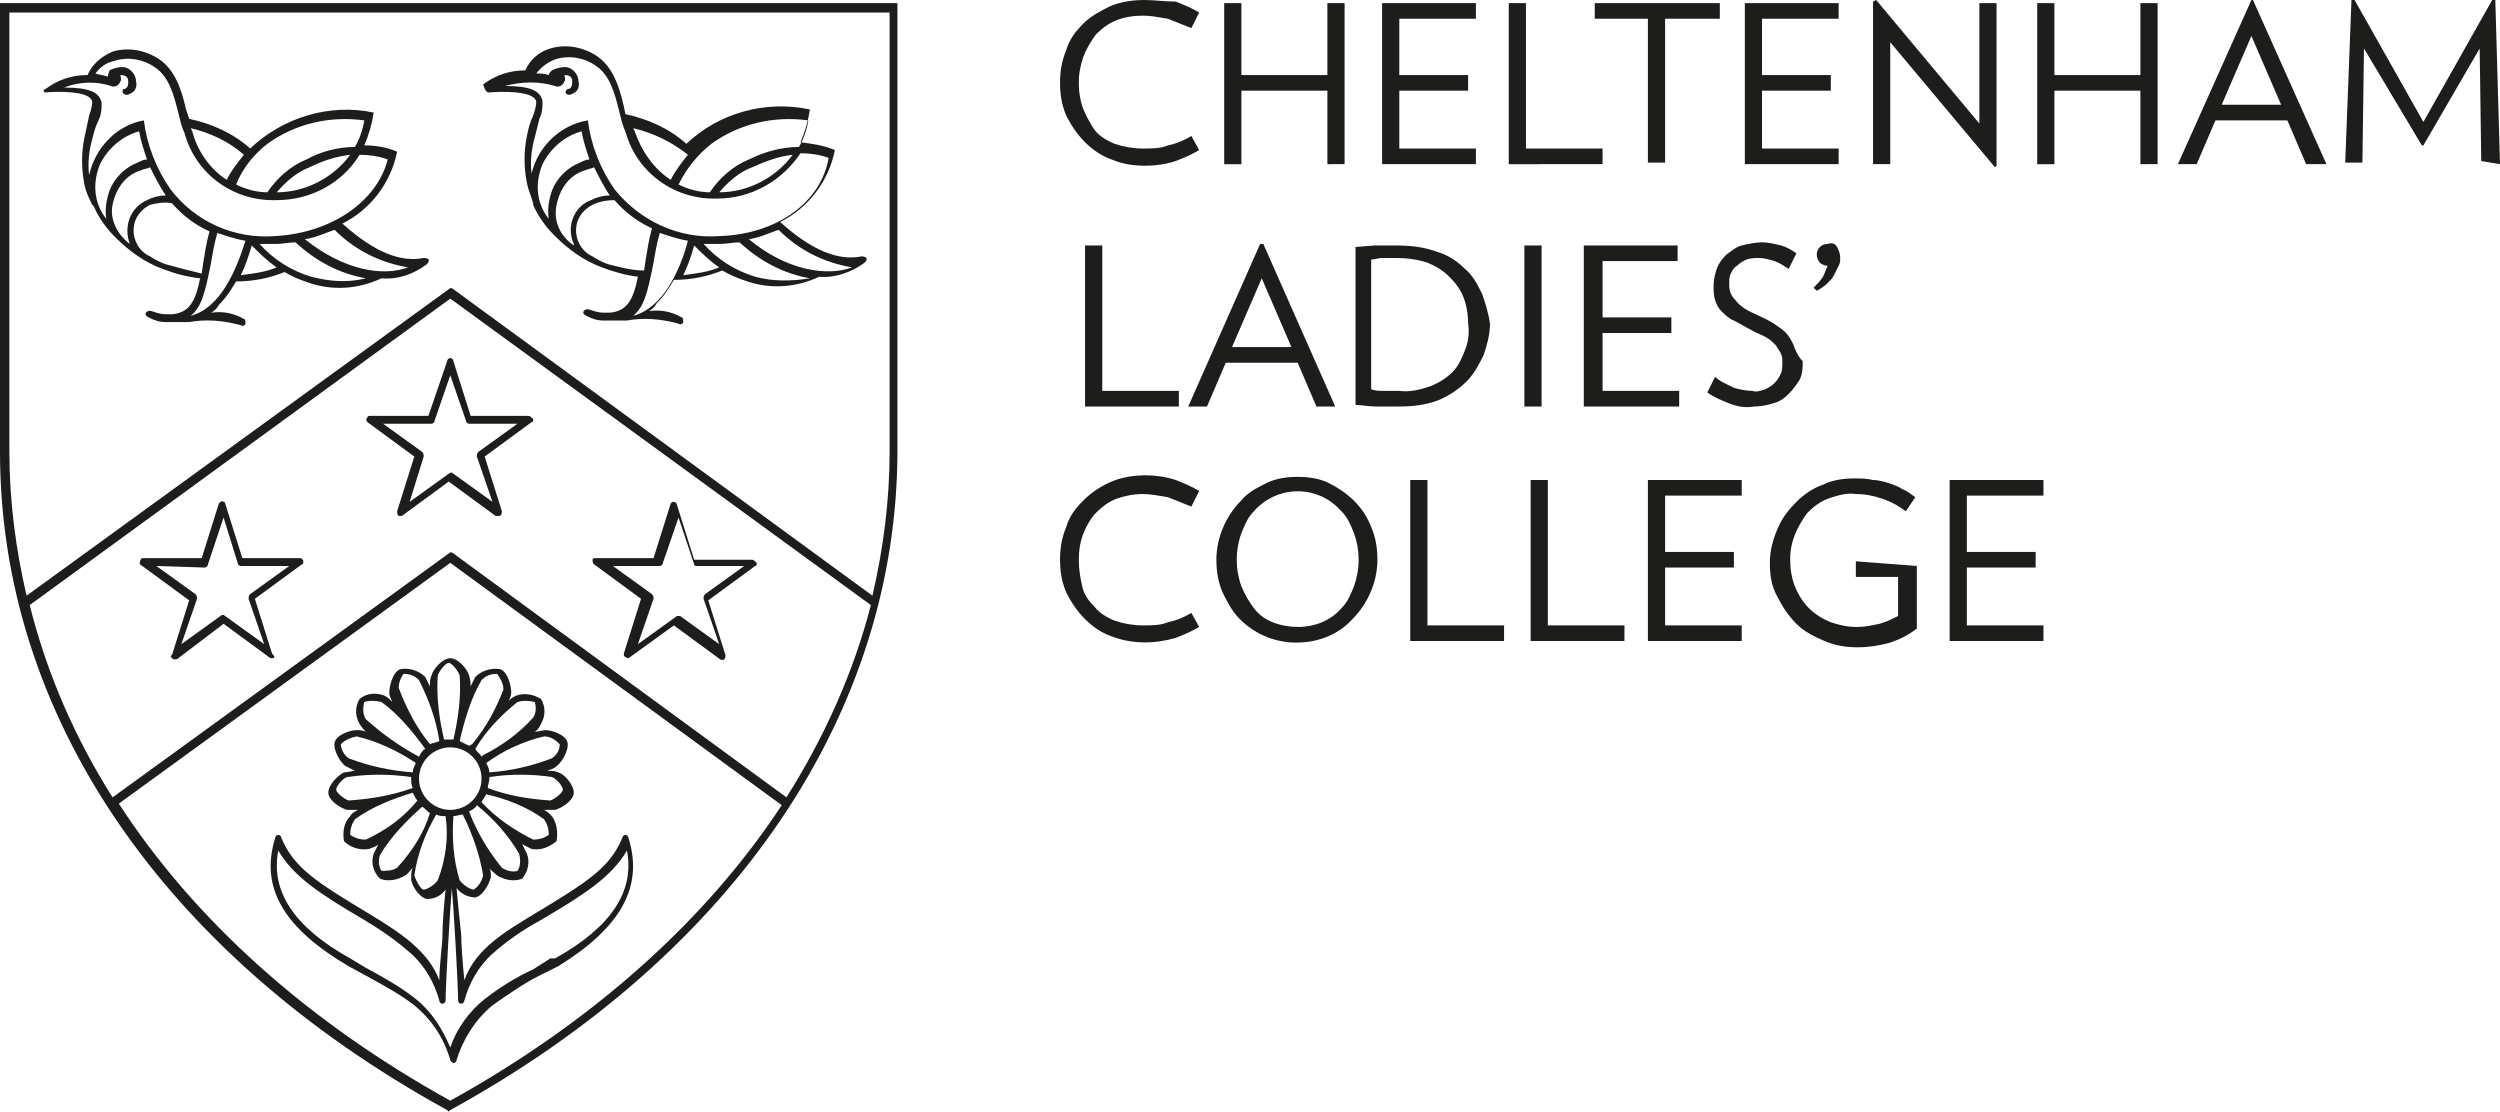 <?xml version="1.0" encoding="utf-8"?>
<!-- Generator: Adobe Illustrator 20.0.0, SVG Export Plug-In . SVG Version: 6.00 Build 0)  -->
<svg version="1.1" id="Layer_1" xmlns="http://www.w3.org/2000/svg" xmlns:xlink="http://www.w3.org/1999/xlink" x="0px" y="0px"
	 viewBox="0 0 159.9 71.1" style="enable-background:new 0 0 159.9 71.1;" xml:space="preserve">
<style type="text/css">
	.st0{fill:#1D1D1B;}
</style>
<title>Artboard 1</title>
<path class="st0" d="M76.2,39.2c-0.5,0.3-1,0.5-1.5,0.6c-0.5,0.2-1,0.2-1.6,0.2c-0.6,0-1.2-0.1-1.8-0.3c-0.5-0.2-1-0.5-1.3-0.9
	c-0.4-0.4-0.7-0.8-0.8-1.4C69.1,37,69,36.4,69,35.8c0-0.6,0.1-1.2,0.3-1.7c0.2-0.5,0.5-1,0.8-1.3c0.4-0.4,0.8-0.7,1.3-0.9
	c0.6-0.2,1.1-0.3,1.7-0.3c0.5,0,1,0.1,1.6,0.2c0.5,0.2,1,0.4,1.5,0.6l0.5-1c-0.5-0.3-1-0.5-1.5-0.7c-0.6-0.2-1.3-0.3-1.9-0.3
	c-0.7,0-1.5,0.1-2.2,0.4c-0.7,0.3-1.3,0.7-1.8,1.2c-0.5,0.5-0.9,1-1.1,1.7c-0.3,0.7-0.4,1.4-0.4,2.1c0,0.7,0.1,1.4,0.4,2.1
	c0.3,0.6,0.7,1.2,1.2,1.7c0.5,0.5,1.1,0.9,1.7,1.1c1.3,0.5,2.7,0.5,4.1,0.1c0.5-0.2,1-0.4,1.5-0.7L76.2,39.2L76.2,39.2z M86.6,37.5
	c-0.2,0.5-0.4,1-0.8,1.4c-0.7,0.8-1.7,1.2-2.8,1.2c-0.5,0-1.1-0.1-1.6-0.3c-0.5-0.2-0.9-0.5-1.2-0.9c-0.3-0.4-0.6-0.9-0.8-1.4
	c-0.4-1.1-0.4-2.3,0-3.4c0.2-0.5,0.4-1,0.8-1.4c1.4-1.6,3.8-1.7,5.3-0.3c0.1,0.1,0.2,0.2,0.3,0.3c0.4,0.4,0.6,0.9,0.8,1.4
	C87,35.2,87,36.4,86.6,37.5L86.6,37.5z M87.7,33.7c-0.5-1.3-1.5-2.2-2.7-2.8c-0.6-0.3-1.3-0.4-2-0.4c-0.7,0-1.4,0.1-2,0.4
	c-0.6,0.3-1.2,0.6-1.6,1.1c-1,1-1.6,2.4-1.6,3.8c0,0.7,0.1,1.4,0.4,2.1c0.3,0.6,0.6,1.2,1.1,1.7c1,1,2.3,1.5,3.6,1.5
	c1.4,0,2.7-0.5,3.6-1.5c1-1,1.6-2.4,1.6-3.8C88.1,35.1,88,34.4,87.7,33.7L87.7,33.7z M96.2,41v-1h-4.9v-9.3h-1.1V41L96.2,41z
	 M103.9,41v-1H99v-9.3h-1.1V41L103.9,41z M111.4,41v-1h-4.9v-3.7h4.4v-1h-4.4v-3.6h4.9v-1h-6V41L111.4,41z M118.7,35.9v1h2.7v2.5
	c-0.4,0.2-0.8,0.4-1.2,0.5c-0.5,0.1-0.9,0.2-1.4,0.2c-0.6,0-1.1-0.1-1.7-0.3c-0.5-0.2-1-0.5-1.4-0.9c-0.4-0.4-0.7-0.9-0.9-1.4
	c-0.2-0.5-0.3-1.1-0.3-1.7c0-0.6,0.1-1.1,0.3-1.6c0.2-0.5,0.5-1,0.8-1.4c0.4-0.4,0.8-0.7,1.3-0.9c0.6-0.2,1.2-0.4,1.8-0.3
	c0.6,0,1.1,0.1,1.7,0.3c0.6,0.2,1.1,0.5,1.5,0.8l0.6-0.9c-0.3-0.2-0.5-0.4-0.8-0.5c-0.3-0.2-0.6-0.3-0.9-0.4c-0.3-0.1-0.7-0.2-1-0.2
	c-0.4-0.1-0.8-0.1-1.2-0.1c-0.7,0-1.4,0.1-2,0.4c-0.6,0.2-1.2,0.6-1.7,1.1c-0.5,0.5-0.9,1-1.2,1.7c-0.3,0.7-0.5,1.4-0.5,2.2
	c0,0.8,0.1,1.5,0.5,2.2c0.3,0.6,0.7,1.2,1.2,1.7c0.5,0.5,1.1,0.8,1.8,1.1c0.7,0.3,1.4,0.4,2.1,0.4c0.7,0,1.4-0.1,2.1-0.3
	c0.6-0.2,1.2-0.5,1.7-0.9v-4L118.7,35.9z M130.7,41v-1h-4.9v-3.7h4.4v-1h-4.4v-3.6h4.9v-1h-6V41L130.7,41z"/>
<path class="st0" d="M75.4,26v-1h-4.9v-9.3h-1.1V26H75.4z M82.6,22.2h-3.8l1.9-4.4L82.6,22.2z M85.4,26l-4.6-10.4h-0.2L76,26h1.2
	l1.2-2.8h4.6l1.2,2.8L85.4,26z M93.7,22.4c-0.2,0.5-0.4,1-0.8,1.4c-0.4,0.4-0.9,0.7-1.4,0.9c-0.6,0.2-1.3,0.4-2,0.3h-1
	c-0.3,0-0.5,0-0.8-0.1v-8.3c0.2,0,0.5-0.1,0.7-0.1h0.9c0.7,0,1.4,0.1,2,0.3c0.5,0.2,1,0.5,1.4,0.9c0.4,0.4,0.7,0.8,0.9,1.3
	c0.2,0.5,0.3,1.1,0.3,1.7C94,21.3,93.9,21.9,93.7,22.4L93.7,22.4z M94.8,18.8c-0.3-0.6-0.6-1.2-1.1-1.6c-0.5-0.5-1.1-0.9-1.8-1.1
	c-0.8-0.3-1.7-0.4-2.6-0.4c-0.5,0-1,0-1.4,0l-1.2,0.1v10.1c0.4,0,0.8,0.1,1.3,0.1c0.5,0,1,0,1.5,0c0.9,0,1.7-0.1,2.5-0.4
	c0.7-0.3,1.3-0.7,1.8-1.2c0.5-0.5,0.8-1.1,1.1-1.7c0.2-0.6,0.4-1.3,0.4-2C95.2,20,95,19.4,94.8,18.8L94.8,18.8z M98.6,26V15.7h-1.1
	V26H98.6z M107.4,26v-1h-4.9v-3.7h4.4v-1h-4.4v-3.6h4.8v-1h-6V26H107.4z M114.8,22.3c-0.1-0.3-0.2-0.5-0.4-0.8
	c-0.2-0.3-0.5-0.5-0.8-0.7c-0.4-0.3-0.9-0.5-1.3-0.7c-0.5-0.2-1-0.5-1.3-0.9c-0.3-0.3-0.4-0.6-0.4-1c0-0.2,0-0.5,0.1-0.7
	c0.1-0.2,0.2-0.4,0.4-0.5c0.2-0.2,0.4-0.3,0.6-0.4c0.3-0.1,0.6-0.1,0.8-0.1c0.3,0,0.7,0.1,1,0.2c0.3,0.1,0.6,0.3,0.9,0.5l0.5-1
	c-0.3-0.2-0.6-0.4-1-0.5c-0.4-0.1-0.8-0.2-1.2-0.2c-0.4,0-0.9,0.1-1.3,0.2c-0.4,0.1-0.7,0.4-1,0.6c-0.3,0.3-0.5,0.6-0.6,0.9
	c-0.1,0.3-0.2,0.7-0.2,1.1c0,0.3,0,0.6,0.1,0.9c0.1,0.3,0.2,0.5,0.4,0.7c0.2,0.2,0.5,0.5,0.8,0.6c0.4,0.2,0.7,0.4,1.1,0.6
	c0.3,0.2,0.7,0.3,1,0.5c0.2,0.1,0.4,0.3,0.6,0.5c0.1,0.2,0.2,0.3,0.3,0.5c0.1,0.2,0.1,0.4,0.1,0.6c0,0.2,0,0.5-0.1,0.7
	c-0.1,0.2-0.2,0.4-0.4,0.6c-0.2,0.2-0.4,0.3-0.6,0.4c-0.3,0.1-0.6,0.2-0.8,0.1c-0.4,0-0.9-0.1-1.2-0.2c-0.4-0.2-0.9-0.4-1.2-0.7
	l-0.5,1c0.4,0.3,0.9,0.5,1.4,0.7c0.5,0.2,1,0.3,1.6,0.2c0.4,0,0.9-0.1,1.2-0.2c0.4-0.1,0.7-0.3,1-0.6c0.3-0.3,0.5-0.6,0.7-0.9
	c0.2-0.4,0.2-0.8,0.2-1.2C115,22.8,114.9,22.5,114.8,22.3L114.8,22.3z M117.5,15.8c-0.1-0.2-0.3-0.3-0.6-0.2c-0.4,0-0.7,0.3-0.7,0.7
	c0,0,0,0,0,0c0,0.2,0.1,0.4,0.2,0.5c0.1,0.1,0.3,0.2,0.5,0.2c-0.1,0.2-0.2,0.5-0.3,0.7c-0.2,0.3-0.4,0.5-0.6,0.7l0.2,0.2
	c0.2-0.1,0.5-0.3,0.7-0.5c0.2-0.2,0.3-0.3,0.4-0.5c0.1-0.2,0.2-0.4,0.3-0.6c0.1-0.2,0.1-0.3,0.1-0.5C117.7,16.2,117.6,16,117.5,15.8
	z"/>
<path class="st0" d="M76.2,8.7c-0.5,0.3-1,0.5-1.5,0.6c-0.5,0.2-1,0.2-1.6,0.2c-0.6,0-1.2-0.1-1.8-0.3c-0.5-0.2-1-0.5-1.3-0.9
	C69.8,8,69.5,7.5,69.3,7C69.1,6.5,69,5.9,69,5.3c0-0.6,0.1-1.1,0.3-1.7c0.2-0.5,0.5-1,0.8-1.4c0.4-0.4,0.8-0.7,1.3-0.9
	c0.5-0.2,1.1-0.3,1.7-0.3c0.5,0,1,0.1,1.6,0.2c0.5,0.2,1,0.4,1.5,0.6l0.5-1c-0.5-0.3-1-0.5-1.5-0.7C74.5,0.1,73.8,0,73.2,0
	c-0.7,0-1.5,0.1-2.2,0.4c-0.6,0.3-1.2,0.6-1.7,1.1c-0.5,0.5-0.9,1-1.1,1.7c-0.3,0.7-0.4,1.4-0.4,2.1c0,0.7,0.1,1.4,0.4,2.1
	c0.3,0.6,0.7,1.2,1.2,1.7c0.5,0.5,1.1,0.9,1.7,1.1c0.7,0.3,1.4,0.4,2.2,0.4c0.6,0,1.3-0.1,1.9-0.3c0.5-0.2,1-0.4,1.5-0.7L76.2,8.7
	L76.2,8.7z M86,10.5V0.2h-1.1v4.6h-5.5V0.2h-1.1v10.3h1.1V5.8h5.5v4.7H86z M94.4,10.5v-1h-4.9V5.8h4.4v-1h-4.4V1.2h4.9v-1h-6v10.3
	H94.4z M102.5,10.5v-1h-4.9V0.2h-1.1v10.3H102.5z M110,1.2v-1h-8v1h3.4v9.2h1.1V1.2L110,1.2z M117.6,10.5v-1h-4.9V5.8h4.4v-1h-4.4
	V1.2h4.9v-1h-6v10.3H117.6z M127.7,10.6V0.2h-1.1v7.7L120,0l-0.2,0.1v10.4h1.1V2.7l6.7,8L127.7,10.6L127.7,10.6z M138,10.5V0.2h-1.1
	v4.6h-5.5V0.2h-1.1v10.3h1.1V5.8h5.5v4.7H138z M145.9,6.7h-3.8l1.9-4.4L145.9,6.7z M148.8,10.5L144.1,0H144l-4.7,10.5h1.2l1.2-2.8
	h4.6l1.2,2.8H148.8z M159.9,10.5L159.6,0h-0.2L155,7.8L150.6,0h-0.2l-0.4,10.4h1.1l0.1-7.3l3.7,6.2h0.1l3.6-6.2l0.1,7.2L159.9,10.5z
	"/>
<path class="st0" d="M3,5.9c1.7-0.1,2.8,0.1,2.9,0.6c0,0.3-0.1,0.6-0.2,0.9C5.6,7.9,5.5,8.3,5.4,8.8c-0.2,1-0.2,2,0,3
	c0.1,0.5,0.3,0.9,0.5,1.3l0.1,0.1l0,0c0.3,0.7,0.8,1.4,1.3,1.9l0.1,0.1l0,0c0.9,0.9,1.9,1.6,3,2c0.8,0.3,1.5,0.5,2.4,0.6
	c-0.3,1.5-0.7,2.2-1.8,2.3c-0.1,0-0.3,0-0.4,0l0,0c-0.3,0-0.6-0.1-0.9-0.2c-0.3-0.1-0.6,0.2-0.2,0.4c0.4,0.2,0.7,0.3,1.1,0.3
	c0.3,0,0.7,0,1,0h0.5c1.1-0.2,2.2-0.1,3.3,0.2c0.1,0.1,0.3,0,0.3-0.1s0-0.3-0.1-0.3c-0.7-0.4-1.4-0.5-2.1-0.4
	c0.2-0.1,0.4-0.3,0.5-0.5c0.5-0.5,0.8-1,1.1-1.5c1.1,0,2.1-0.2,3.1-0.6c0.5,0.3,1,0.5,1.6,0.7c1.5,0.5,3.1,0.4,4.6-0.3l0,0
	c1.1,0.1,2.1-0.3,2.9-0.9c0.2-0.2,0.2-0.4-0.2-0.4c-1.5,0.3-3.2-0.4-5.2-2.2c1.8-0.9,3.1-2.6,3.5-4.6c-0.7-0.3-1.4-0.4-2.1-0.4
	c0.3-0.7,0.5-1.4,0.6-2.1c-2.8-0.6-5.8,0.3-7.9,2.3c-1.1-1-2.5-1.6-3.9-1.9l-0.2-0.6c-0.3-1.3-0.7-2.5-1.7-3.2c-0.9-0.6-2-0.8-3-0.5
	C6.5,3.6,5.9,4.1,5.6,4.8c-1,0-1.9,0.3-2.7,0.9C2.7,5.7,2.8,6,3,5.9z M7,12.2c-0.2,0.6-0.3,1.2-0.2,1.8c-0.8-1-0.9-2.3-0.4-3.5
	c0.5-1,1.4-1.8,2.5-2.1C9,9,9.2,9.6,9.4,10.2c-0.2,0-0.4,0.1-0.6,0.2C8,10.7,7.3,11.4,7,12.2L7,12.2z M7.2,13.1
	c0.2-1,0.8-1.9,1.8-2.2c0.2-0.1,0.4-0.1,0.6-0.2c0.3,0.6,0.6,1.2,1,1.8c-0.4,0-0.8,0.1-1.2,0.3c-1.1,0.5-1.5,1.7-1.1,2.8
	c0,0,0,0,0,0C7.5,15,7,14,7.2,13.1L7.2,13.1z M10.6,16.9c-0.3-0.1-0.7-0.3-1-0.5l0,0c-0.9-0.4-1.3-1.5-0.9-2.4
	c0.2-0.4,0.5-0.7,0.9-0.9C10,13,10.5,12.9,11,13c0.7,0.8,1.5,1.4,2.4,1.8c-0.2,0.7-0.3,1.4-0.4,2l-0.1,0.7
	C12.1,17.3,11.3,17.1,10.6,16.9L10.6,16.9z M12.2,20.2c0.7-0.6,0.9-1.4,1.3-3.4c0.1-0.6,0.2-1.2,0.4-1.9c0.6,0.2,1.2,0.4,1.8,0.5
	C15.1,17.3,14.1,19.7,12.2,20.2L12.2,20.2z M15.4,17.6c0.3-0.6,0.5-1.2,0.7-1.9c0.5,0.5,1,1,1.6,1.4C17,17.4,16.2,17.5,15.4,17.6
	L15.4,17.6z M19.9,17.7c-1.3-0.4-2.4-1.1-3.3-2.1c0.4,0,0.7,0,1.1,0c0.4,0,0.8-0.1,1.2-0.1c1.3,1.2,2.8,2,4.5,2.3
	C22.2,18.1,21.1,18,19.9,17.7L19.9,17.7z M26.1,17.1c-1.6,0.6-4.1,0.2-6.6-1.8c0.7-0.1,1.3-0.4,1.9-0.6C22.7,16,24.3,16.8,26.1,17.1
	z M17.1,9.2c1.8-1.3,4-1.8,6.2-1.5c-0.1,0.6-0.3,1.2-0.6,1.7c-1.1,0-2.2,0.3-3.1,0.8c-1,0.4-1.9,1.2-2.5,2.1c-0.7,0-1.4-0.2-2-0.5
	C15.5,10.8,16.2,9.9,17.1,9.2L17.1,9.2z M22.4,9.9c-1.1,1.5-2.9,2.4-4.7,2.4l0,0c0.6-0.7,1.3-1.3,2.1-1.6
	C20.6,10.3,21.5,10,22.4,9.9L22.4,9.9z M15.6,9.9c-0.4,0.5-0.8,1-1.1,1.6c-1.1-0.7-1.9-1.9-2.2-3.1l-0.1-0.2
	C13.5,8.5,14.7,9.1,15.6,9.9L15.6,9.9z M7.1,5.5c0.2,0.1,0.5,0,0.6-0.3c0.1-0.1,0-0.3,0-0.4c0.3,0,0.5,0.1,0.5,0.4c0,0,0,0,0,0.1
	c0,0.2-0.1,0.4-0.3,0.4C7.7,5.9,8,6.2,8.3,6c0.3-0.1,0.5-0.4,0.4-0.8c0-0.5-0.5-1-1-0.9c-0.2,0-0.5,0.1-0.7,0.2
	C7,4.6,6.9,4.7,6.9,4.9C6.6,4.8,6.4,4.8,6.1,4.7C6.4,4.3,6.8,4,7.3,3.9c0.9-0.3,1.9-0.1,2.6,0.4c0.9,0.6,1.2,1.7,1.5,2.9
	c0.1,0.4,0.2,0.9,0.4,1.3c0.7,2.6,3.1,4.4,5.9,4.3c2.2,0,4.2-1.1,5.3-2.9c0.6,0,1.3,0.1,1.8,0.3c-0.7,2.7-3.6,4.7-7.2,4.9
	c-2.6,0.2-5.1-0.9-6.7-3c-0.9-1.3-1.5-2.8-1.7-4.4C7.5,8,6.1,9.4,5.7,11.2c-0.1-0.8,0-1.6,0.2-2.3C6,8.5,6.1,8.1,6.3,7.7
	c0.2-0.4,0.2-0.8,0.2-1.1c-0.1-0.7-0.8-1-2.4-1C5.1,5.2,6.2,5.2,7.1,5.5L7.1,5.5z"/>
<path class="st0" d="M31.4,5.9c1.7-0.1,2.8,0.1,2.9,0.6c0,0.3-0.1,0.6-0.2,0.9c-0.2,0.4-0.3,0.8-0.4,1.3c-0.2,1-0.2,2,0,3
	c0.1,0.5,0.3,0.9,0.4,1.3l0,0.1l0,0c0.3,0.7,0.8,1.4,1.3,1.9l0.1,0.1l0,0c0.9,0.9,1.9,1.6,3,2c0.8,0.3,1.5,0.5,2.3,0.6
	c-0.3,1.5-0.7,2.2-1.8,2.3c-0.1,0-0.3,0-0.4,0l0,0c-0.3,0-0.6-0.1-0.9-0.2c-0.3-0.1-0.6,0.2-0.2,0.4c0.4,0.2,0.7,0.3,1.1,0.3
	c0.3,0,0.7,0,1,0h0.5c1.1-0.2,2.2-0.1,3.3,0.2c0.1,0.1,0.3,0,0.3-0.1s0-0.3-0.1-0.3c-0.7-0.4-1.4-0.5-2.1-0.4
	c0.2-0.1,0.4-0.3,0.5-0.5c0.5-0.5,0.8-1,1.1-1.5c1.1,0,2.1-0.2,3.1-0.6c0.5,0.3,1,0.5,1.6,0.7c1.5,0.5,3.1,0.4,4.6-0.3l0,0
	c1,0.1,2.1-0.3,2.9-0.9c0.2-0.2,0.2-0.4-0.2-0.4c-1.5,0.3-3.2-0.4-5.2-2.2c1.8-0.9,3.1-2.6,3.5-4.6c-0.7-0.3-1.4-0.4-2.2-0.5
	c0.3-0.7,0.5-1.4,0.6-2.1c-2.8-0.6-5.8,0.2-7.9,2.2c-1.1-1-2.5-1.6-3.9-1.9l-0.1-0.5c-0.3-1.3-0.7-2.5-1.7-3.2c-0.9-0.6-2-0.8-3-0.5
	c-0.7,0.2-1.3,0.7-1.6,1.4c-1,0-1.9,0.3-2.7,0.9C31,5.7,31.1,6,31.4,5.9z M35.3,12.2c-0.2,0.6-0.3,1.2-0.2,1.8
	c-0.8-1-0.9-2.3-0.4-3.5c0.5-1,1.4-1.8,2.5-2.1c0.1,0.6,0.3,1.2,0.5,1.8c-0.2,0-0.4,0.1-0.6,0.2C36.3,10.7,35.6,11.4,35.3,12.2z
	 M35.6,13.1c0.2-1,0.8-1.9,1.8-2.2c0.2-0.1,0.4-0.1,0.6-0.2c0.3,0.6,0.6,1.2,1,1.8c-0.4,0-0.8,0.1-1.2,0.3c-1.1,0.4-1.6,1.7-1.1,2.8
	c0,0,0,0,0,0.1C35.7,15,35.4,14,35.6,13.1L35.6,13.1z M38.9,16.9c-0.3-0.1-0.7-0.3-1-0.5l0,0c-0.9-0.4-1.3-1.5-0.9-2.4
	c0.2-0.4,0.5-0.7,0.9-0.9c0.4-0.2,0.9-0.3,1.4-0.3c0.7,0.8,1.5,1.4,2.4,1.8c-0.2,0.7-0.3,1.4-0.4,2l-0.1,0.7
	C40.4,17.3,39.7,17.1,38.9,16.9L38.9,16.9z M40.5,20.2c0.7-0.6,0.9-1.4,1.3-3.4c0.1-0.6,0.2-1.2,0.4-1.9c0.6,0.2,1.2,0.4,1.8,0.5
	C43.5,17.3,42.4,19.7,40.5,20.2L40.5,20.2z M43.7,17.6c0.3-0.6,0.5-1.2,0.7-1.9c0.5,0.5,1,1,1.6,1.4C45.3,17.4,44.5,17.5,43.7,17.6
	L43.7,17.6z M48.3,17.7c-1.3-0.4-2.4-1.1-3.3-2.1c0.4,0,0.7,0,1.1,0c0.4,0,0.8-0.1,1.2-0.1c1.3,1.2,2.8,2,4.5,2.3
	C50.6,18,49.4,18,48.3,17.7L48.3,17.7z M54.5,17.1c-1.6,0.6-4.2,0.2-6.6-1.8c0.7-0.1,1.3-0.4,1.9-0.6C51.1,16,52.7,16.8,54.5,17.1z
	 M45.5,9.2c1.8-1.3,4-1.8,6.2-1.5c-0.1,0.6-0.3,1.2-0.6,1.7c-1.1,0-2.2,0.3-3.2,0.8c-1,0.4-1.9,1.2-2.5,2.1c-0.7,0-1.4-0.2-2-0.5
	C43.9,10.8,44.6,9.9,45.5,9.2L45.5,9.2z M50.7,9.9c-1.1,1.5-2.9,2.4-4.7,2.4l0,0c0.6-0.7,1.3-1.3,2.1-1.6C49,10.3,49.8,10,50.7,9.9
	L50.7,9.9z M44,9.9c-0.4,0.5-0.8,1-1.1,1.6c-1.1-0.7-1.9-1.9-2.3-3.1l-0.1-0.2C41.8,8.5,43,9.1,44,9.9L44,9.9z M35.5,5.5
	c0.2,0.1,0.5,0,0.6-0.3c0.1-0.1,0-0.3,0-0.4c0.3,0,0.5,0.1,0.5,0.4c0,0,0,0,0,0.1c0,0.2-0.1,0.4-0.3,0.4c-0.3,0.2,0,0.5,0.3,0.3
	c0.3-0.1,0.5-0.4,0.4-0.8c0-0.5-0.5-1-1-0.9c-0.2,0-0.5,0.1-0.7,0.2c-0.1,0.1-0.2,0.2-0.2,0.3c-0.3-0.1-0.5-0.1-0.8-0.1
	c0.3-0.4,0.7-0.7,1.2-0.9c0.9-0.3,1.9-0.1,2.6,0.4c0.9,0.6,1.2,1.7,1.5,2.9c0.1,0.4,0.2,0.9,0.4,1.3c0.7,2.6,3.1,4.4,5.9,4.3
	c2.1,0,4.1-1.1,5.3-2.9c0.6,0,1.3,0.1,1.8,0.3C52.5,13,49.6,15,46,15.1c-2.6,0.2-5.1-1-6.7-3c-0.9-1.3-1.5-2.8-1.7-4.4
	c-1.8,0.3-3.2,1.7-3.6,3.4c-0.1-0.8,0-1.6,0.2-2.3c0.1-0.4,0.2-0.8,0.3-1.2c0.2-0.4,0.2-0.8,0.2-1.1c-0.1-0.7-0.8-1-2.4-1
	C33.4,5.2,34.5,5.2,35.5,5.5z"/>
<path class="st0" d="M0,0.2v28.7C0,45.7,10.4,61,28.6,71l0.1,0.1l0.1-0.1c18.2-10,28.6-25.4,28.6-42.2V0.2H0z M50.3,51L29,35.4
	c-0.1-0.1-0.2-0.1-0.3,0L7.2,51C4.8,47.2,3,43.1,1.9,38.7l26.9-19.6l26.9,19.6C54.6,43,52.7,47.2,50.3,51z M28.8,70.4
	c-9.2-5.1-16.4-11.6-21.2-19L28.8,36L50,51.5C45.2,58.8,38,65.3,28.8,70.4z M56.9,28.9c0,3.1-0.4,6.2-1.1,9.2L29,18.5
	c-0.1-0.1-0.2-0.1-0.3,0L1.7,38.1c-0.7-3-1.1-6.1-1.1-9.2V0.8h56.3V28.9z"/>
<path class="st0" d="M40.2,53.6c0-0.1-0.1-0.2-0.2-0.2c-0.1,0-0.2,0.1-0.2,0.2c-0.8,1.9-2.2,2.8-5.7,4.9c-1.8,1.1-3.7,2.2-4.4,4.2
	c-0.1-1-0.2-2.3-0.2-2.9c-0.1-0.9-0.2-1.9-0.3-3c0.3,0.4,0.8,0.6,1.2,0.6c0.5-0.1,0.9-0.9,1-1.3c0-0.2,0-0.4-0.1-0.6
	c0.1,0.2,0.3,0.3,0.5,0.5c0.5,0.3,1.1,0.4,1.6,0.2c0.4-0.5,0.5-1.1,0.3-1.6c-0.1-0.2-0.2-0.4-0.3-0.6c0.2,0.1,0.4,0.2,0.6,0.3
	c0.6,0.1,1.1-0.1,1.6-0.5c0.1-0.6,0-1.2-0.3-1.6c-0.2-0.2-0.3-0.3-0.5-0.4c0.2,0,0.4,0,0.7,0c0.4-0.1,1.2-0.6,1.2-1.1
	s-0.6-1.2-1-1.3c-0.2-0.1-0.4-0.1-0.7-0.1c0.2-0.1,0.4-0.1,0.6-0.3c0.3-0.2,0.8-1,0.7-1.5s-1-0.8-1.4-0.8c-0.2,0-0.4,0.1-0.7,0.1
	c0.2-0.1,0.3-0.3,0.4-0.5c0.3-0.5,0.3-1.1,0-1.6c-0.5-0.3-1.1-0.4-1.6-0.2c-0.2,0.1-0.4,0.2-0.5,0.4c0.1-0.2,0.2-0.4,0.2-0.6
	c0-0.4-0.2-1.3-0.7-1.5c-0.6-0.1-1.2,0.1-1.6,0.5c-0.1,0.2-0.2,0.4-0.3,0.6c0-0.2,0-0.4-0.1-0.7c-0.1-0.4-0.7-1.1-1.2-1.1
	s-1.1,0.7-1.2,1.1c-0.1,0.2-0.1,0.4-0.1,0.7c-0.1-0.2-0.2-0.4-0.3-0.6c-0.4-0.4-1-0.6-1.6-0.5c-0.5,0.2-0.7,1.1-0.7,1.5
	c0,0.2,0.1,0.4,0.2,0.6c-0.2-0.2-0.3-0.3-0.5-0.4c-0.5-0.2-1.1-0.2-1.6,0.2c-0.3,0.5-0.3,1.1,0,1.6c0.1,0.2,0.3,0.4,0.4,0.5
	c-0.2-0.1-0.4-0.1-0.6-0.1c-0.4,0-1.3,0.3-1.4,0.8s0.4,1.3,0.7,1.5c0.2,0.1,0.4,0.2,0.6,0.3c-0.2,0-0.4,0.1-0.7,0.1
	c-0.4,0.2-1,0.8-1,1.3s0.8,1,1.2,1.1c0.2,0,0.4,0,0.7,0c-0.2,0.1-0.4,0.2-0.5,0.4c-0.4,0.4-0.5,1-0.4,1.6c0.4,0.4,1,0.6,1.6,0.5
	c0.2-0.1,0.4-0.1,0.6-0.3c-0.1,0.2-0.2,0.4-0.3,0.6c-0.2,0.6,0,1.2,0.4,1.6c0.5,0.2,1.1,0.1,1.6-0.2c0.2-0.1,0.3-0.3,0.5-0.5
	c-0.1,0.2-0.1,0.4-0.1,0.7c0,0.4,0.5,1.2,1,1.3c0.5,0,0.9-0.2,1.2-0.6c-0.1,1-0.2,2.1-0.2,2.9c0,0.6-0.2,1.9-0.2,2.9
	c-0.7-1.9-2.6-3.1-4.4-4.2c-3.5-2.1-4.9-3-5.7-4.9c0-0.1-0.1-0.2-0.2-0.2c-0.1,0-0.2,0.1-0.2,0.2c-1,3.2,0.6,5.8,4.7,8.2l1.1,0.6
	c1.1,0.6,2.2,1.2,3.1,1.9c1.1,0.9,1.9,2.1,2.3,3.5c0,0.1,0.1,0.1,0.2,0.2l0,0c0.1,0,0.2-0.1,0.2-0.2c0.4-1.3,1.2-2.6,2.3-3.5
	c1-0.7,2-1.4,3-1.9l1.2-0.6C39.6,59.4,41.2,56.8,40.2,53.6z M30.3,56.9c-0.2,0-0.7-0.3-0.9-0.6C29,55,28.9,53.6,29,52.2
	c0.2,0,0.4-0.1,0.6-0.1c0.6,1.2,1.1,2.6,1.3,3.9C30.8,56.4,30.6,56.7,30.3,56.9z M28.8,51.8c-1.1,0-2-0.9-2-2s0.9-2,2-2s2,0.9,2,2
	C30.8,50.9,29.9,51.8,28.8,51.8C28.8,51.8,28.8,51.8,28.8,51.8L28.8,51.8z M33.1,55.7c-0.3,0.1-0.7,0-1-0.2
	c-0.9-1.1-1.6-2.3-2.1-3.6c0.2-0.1,0.4-0.2,0.5-0.4c1.1,0.9,2,1.9,2.7,3.1C33.3,55,33.3,55.4,33.1,55.7L33.1,55.7z M34.8,52.4
	c0.2,0.3,0.3,0.6,0.3,1c-0.3,0.2-0.6,0.3-1,0.3c-1.2-0.6-2.4-1.4-3.3-2.4c0.1-0.2,0.2-0.3,0.3-0.5C32.4,51.1,33.7,51.6,34.8,52.4z
	 M35.3,49.7c0.3,0.1,0.7,0.6,0.7,0.8s-0.5,0.6-0.8,0.7c-1.4-0.1-2.7-0.3-4-0.8c0-0.2,0.1-0.4,0.1-0.6c0,0,0,0,0-0.1
	C32.6,49.5,34,49.5,35.3,49.7z M34.8,47.1c0.4,0,0.7,0.2,1,0.5c0,0.4-0.2,0.7-0.5,0.9c-1.3,0.5-2.6,0.8-4,0.9c0-0.2-0.1-0.4-0.2-0.6
	C32.2,48,33.5,47.4,34.8,47.1L34.8,47.1z M33.1,44.9c0.3-0.1,0.7-0.1,1.1,0c0.1,0.3,0.1,0.7-0.1,1c-0.9,1-2,1.8-3.2,2.4l-0.1,0.1
	c-0.1-0.2-0.3-0.3-0.4-0.5C31.1,46.7,32.1,45.7,33.1,44.9z M30.8,43.5c0.3-0.3,0.6-0.4,1-0.4c0.2,0.3,0.4,0.6,0.4,1
	c-0.5,1.3-1.1,2.4-2,3.5L30,47.7c-0.2-0.1-0.4-0.2-0.6-0.3C29.7,46.1,30.1,44.7,30.8,43.5L30.8,43.5z M28,43.2
	c0.1-0.3,0.5-0.8,0.7-0.8s0.6,0.5,0.7,0.8c0.1,1.4-0.1,2.8-0.4,4.1c-0.2,0-0.4,0-0.6,0C28.1,46,27.9,44.6,28,43.2z M25.8,43.1
	c0.4,0,0.7,0.1,1,0.4c0.6,1.2,1.1,2.5,1.3,3.9c-0.2,0.1-0.4,0.1-0.6,0.2c-0.9-1.1-1.5-2.3-2-3.6C25.5,43.7,25.6,43.4,25.8,43.1z
	 M23.4,46c-0.2-0.3-0.2-0.7-0.1-1.1c0.3-0.1,0.7-0.1,1.1,0c1.1,0.8,2,1.9,2.8,3c-0.2,0.1-0.3,0.3-0.4,0.5
	C25.5,47.7,24.4,46.9,23.4,46z M22.3,48.5c-0.3-0.2-0.5-0.6-0.5-0.9c0.3-0.3,0.6-0.4,1-0.5c1.3,0.3,2.6,0.9,3.8,1.7
	c-0.1,0.2-0.2,0.4-0.2,0.6C25,49.3,23.6,49,22.3,48.5z M22.3,51.2c-0.3-0.1-0.8-0.5-0.8-0.7s0.4-0.7,0.7-0.8c1.4-0.2,2.7-0.2,4.1,0
	c0,0,0,0,0,0.1c0,0.2,0,0.4,0.1,0.6C25,50.9,23.7,51.1,22.3,51.2z M23.4,53.7c-0.4,0-0.7-0.1-1-0.3c0-0.4,0.1-0.7,0.3-1
	c1.1-0.8,2.4-1.3,3.7-1.7c0.1,0.2,0.2,0.4,0.3,0.5C25.8,52.3,24.7,53.1,23.4,53.7L23.4,53.7z M25.4,55.5c-0.3,0.2-0.7,0.2-1,0.2
	c-0.2-0.3-0.2-0.7-0.1-1c0.7-1.2,1.7-2.2,2.7-3.1c0.2,0.1,0.3,0.3,0.5,0.4C27.1,53.3,26.4,54.4,25.4,55.5L25.4,55.5z M28,56.3
	c-0.2,0.3-0.7,0.6-0.9,0.6s-0.5-0.6-0.6-0.9c0.2-1.4,0.7-2.7,1.4-3.9c0.2,0.1,0.4,0.1,0.6,0.1C28.7,53.6,28.5,55,28,56.3L28,56.3z
	 M35.2,61.3L34.1,62c-1.1,0.5-2.2,1.2-3.1,1.9c-1,0.8-1.8,1.9-2.2,3.1c-0.5-1.2-1.2-2.3-2.2-3.1c-1-0.8-2.1-1.4-3.2-2l-1-0.6
	c-3.6-2-5.1-4.3-4.6-6.9c1,1.7,2.7,2.8,5.6,4.5c1,0.6,2,1.3,2.9,2.1c0.9,0.8,1.5,1.9,1.8,3c0,0.1,0.1,0.2,0.2,0.2
	c0.1,0,0.2-0.1,0.2-0.2c0-1,0.3-6.1,0.4-7.2l0,0c0.1,1,0.4,6.1,0.4,7.2c0,0.1,0.1,0.2,0.2,0.2c0.1,0,0.2-0.1,0.2-0.2
	c0.3-1.1,0.9-2.2,1.8-3c0.9-0.8,1.9-1.5,3-2.1c2.9-1.7,4.6-2.8,5.6-4.5c0.5,2.6-1,4.9-4.6,6.9L35.2,61.3z"/>
<path class="st0" d="M25.7,33c0,0-0.1,0-0.2,0c-0.1-0.1-0.1-0.2-0.1-0.3l1.1-3.5l-3-2.2c-0.1-0.1-0.1-0.2,0-0.3
	c0-0.1,0.1-0.1,0.2-0.1h3.7l1.2-3.5c0-0.1,0.1-0.2,0.2-0.2l0,0c0.1,0,0.2,0.1,0.2,0.2l1.1,3.5h3.7c0.1,0,0.2,0.1,0.3,0.2
	c0,0.1,0,0.2-0.1,0.2l-3,2.2l1.1,3.5c0,0.1,0,0.3-0.2,0.3c-0.1,0-0.2,0-0.2,0l-3-2.2L25.7,33C25.7,33,25.7,33,25.7,33z M24.5,27.1
	l2.5,1.8c0.1,0.1,0.1,0.2,0.1,0.3l-0.9,2.9l2.5-1.8c0.1-0.1,0.2-0.1,0.3,0l2.5,1.8l-1-2.9c0-0.1,0-0.2,0.1-0.3l2.5-1.8H30
	c-0.1,0-0.2-0.1-0.2-0.2l-1-2.9l-1,2.9c0,0.1-0.1,0.2-0.2,0.2H24.5z"/>
<path class="st0" d="M17.4,42.1c0,0-0.1,0-0.1,0l-3-2.2l-2.9,2.2c-0.1,0.1-0.3,0.1-0.4,0c-0.1-0.1-0.1-0.2,0-0.2l1.1-3.5l-3-2.2
	C8.9,36.1,8.9,36,9,35.8c0-0.1,0.1-0.1,0.2-0.1h3.7l1.1-3.5c0.1-0.1,0.2-0.2,0.3-0.1c0.1,0,0.1,0.1,0.1,0.1l1.1,3.5h3.7
	c0.1,0,0.2,0.1,0.2,0.2c0,0.1,0,0.2-0.1,0.2l-3,2.2l1.1,3.5C17.6,42,17.6,42.1,17.4,42.1C17.4,42.2,17.4,42.2,17.4,42.1L17.4,42.1z
	 M10,36.2l2.5,1.8c0.1,0.1,0.1,0.2,0.1,0.3l-1,2.9l2.5-1.8c0.1-0.1,0.2-0.1,0.3,0l2.5,1.8l-1-2.9c0-0.1,0-0.2,0.1-0.3l2.5-1.8h-3.1
	c-0.1,0-0.2-0.1-0.2-0.2l-0.9-2.9l-1,3c0,0.1-0.1,0.2-0.2,0.2L10,36.2z"/>
<path class="st0" d="M40.2,42.1c-0.1,0-0.3-0.1-0.3-0.2c0,0,0-0.1,0-0.1l1.1-3.5l-3-2.2c-0.1-0.1-0.1-0.2-0.1-0.3
	c0-0.1,0.1-0.1,0.2-0.1h3.7l1.1-3.5c0.1-0.1,0.1-0.1,0.2-0.1l0,0c0.1,0,0.2,0.1,0.2,0.2l1.1,3.5h3.7c0.1,0,0.2,0.1,0.3,0.2
	c0,0.1,0,0.2-0.1,0.2l-3,2.2l1.1,3.5c0,0.1,0,0.2-0.1,0.3c-0.1,0-0.2,0-0.2,0l-3-2.2L40.2,42.1C40.3,42.1,40.3,42.1,40.2,42.1z
	 M43.3,39.4c0,0,0.1,0,0.2,0l2.5,1.8l-1-2.9c0-0.1,0-0.2,0.1-0.3l2.5-1.8h-3c-0.1,0-0.2,0-0.2-0.1l-1-3l-1,2.9
	c0,0.1-0.1,0.2-0.2,0.2h-3l2.5,1.8c0.1,0.1,0.1,0.2,0.1,0.3l-1,2.9L43.3,39.4C43.2,39.4,43.3,39.4,43.3,39.4z"/>
</svg>
